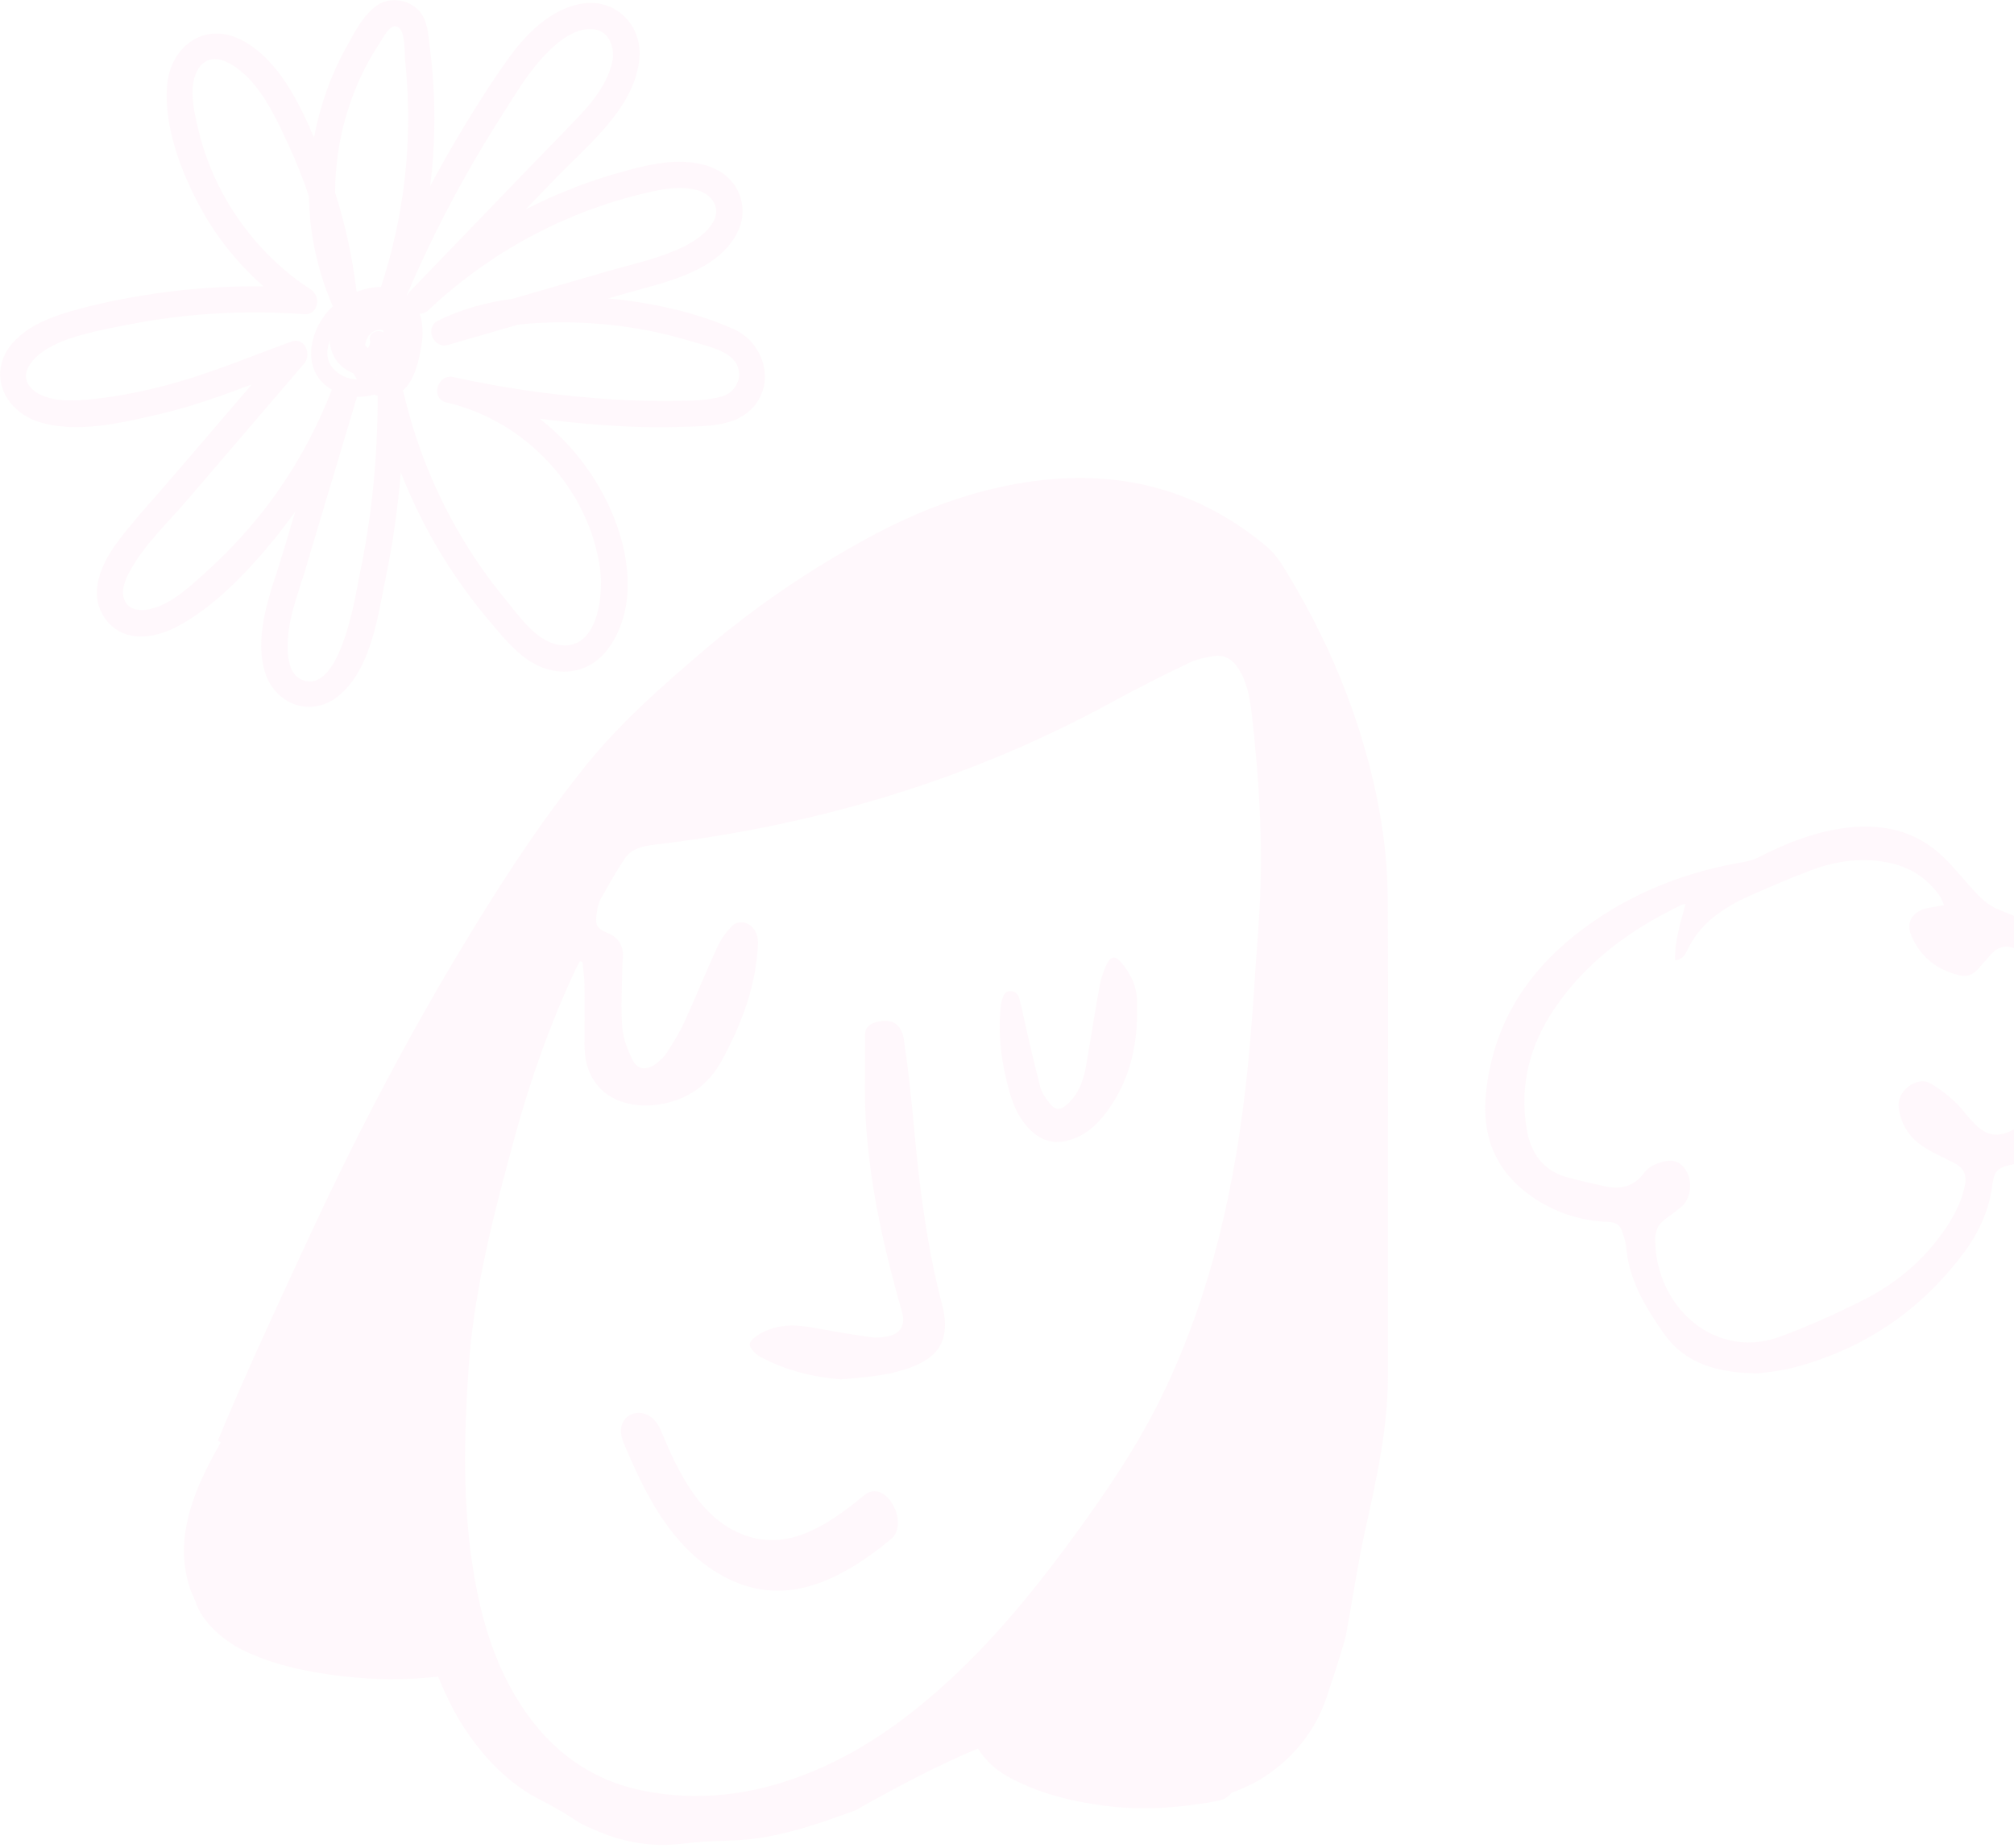 <svg width="655" height="601" viewBox="0 0 655 601" fill="none" xmlns="http://www.w3.org/2000/svg">
<g opacity="0.1">
<path d="M676.84 312.73C674.96 307.07 670.77 303.53 665.11 301.56C659.84 299.73 654.58 297.83 649.48 295.59C647.2 294.59 645.08 292.91 643.33 291.12C639.49 287.17 636.15 282.73 632.21 278.9C622.84 269.8 611.36 267.53 598.82 269.44C589.43 270.87 580.73 274.32 572.33 278.63C570.7 279.47 568.86 280.04 567.06 280.35C549.74 283.3 533.57 289.26 519 299.15C499.21 312.58 486.1 330.27 483.34 354.82C481.61 370.18 486.81 381.9 499.73 390.2C506.86 394.77 514.76 397.12 523.22 397.42C525.41 397.5 526.81 398.39 527.49 400.32C528.09 402 528.7 403.75 528.84 405.51C529.75 416.22 535.08 425.09 540.97 433.51C547.8 443.28 558.05 446.55 571.8 446.65C574.05 446.31 578.58 446.01 582.89 444.89C605.95 438.94 624.64 426.36 638.84 407.24C643.68 400.72 646.94 393.44 647.98 385.28C648.52 381.03 649.62 379.81 653.76 378.86C654.23 378.75 654.71 378.69 655.18 378.56C666.39 375.49 673.3 367.8 677.39 357.36C683.23 342.45 681.74 327.51 676.84 312.72V312.73ZM668.3 350.52C665.98 357.83 661.84 363.78 654.84 367.4C649.8 370.01 646.34 369.59 642.27 365.57C639.97 363.29 638.12 360.54 635.76 358.33C633.42 356.14 630.84 354.12 628.09 352.48C625.54 350.96 622.83 351.67 620.55 353.49C618.25 355.34 617.09 357.73 617.58 360.77C618.47 366.32 621.43 370.5 626.17 373.36C629.06 375.1 632.13 376.55 635.16 378.03C638.54 379.69 639.76 381.84 639.01 385.57C637.71 392.02 634.4 397.51 630.49 402.67C623.88 411.37 615.48 418.04 605.83 422.89C596.91 427.37 587.75 431.53 578.36 434.91C564.81 439.79 550.55 433.88 543.17 421.16C539.95 415.6 538.35 409.61 538.27 403.17C538.24 400.38 539.27 398.21 541.47 396.56C543.24 395.23 545.08 393.99 546.76 392.56C550.54 389.35 550.65 382.43 547.03 379.02C545.49 377.56 543.61 377.26 541.62 377.65C538.84 378.2 536.25 379.33 534.54 381.63C531.1 386.24 526.59 386.94 521.41 385.71C517.45 384.77 513.45 383.97 509.54 382.85C501.63 380.6 497.78 374.82 496.49 367.07C494.12 352.76 497.61 339.74 505.64 327.91C516.03 312.61 530.48 302.17 546.95 294.27C547.19 294.15 547.47 294.13 548.18 293.94C546.53 300.14 544.63 305.97 544.76 312.35C547.43 312.08 548.22 310.11 549.07 308.4C551.43 303.63 554.9 299.83 559.23 296.84C561.78 295.08 564.45 293.41 567.26 292.15C574.44 288.95 581.64 285.79 589 283.03C597.41 279.87 606.13 278.73 615.06 280.76C621.69 282.26 626.93 285.88 630.85 291.39C631.41 292.18 631.69 293.19 632.23 294.41C630.91 294.63 629.98 294.76 629.06 294.94C627.78 295.2 626.45 295.34 625.25 295.81C621.59 297.23 620.02 300.39 621.49 304C624.48 311.34 630.13 315.64 637.79 317.32C639.92 317.78 641.74 316.84 643.18 315.29C644.64 313.72 646.01 312.07 647.44 310.47C649.34 308.34 651.59 307.33 654.48 308.2C655.8 308.6 657.18 308.79 658.51 309.16C664.52 310.79 668.23 314.33 669.33 320.79C671.04 330.81 671.44 340.73 668.32 350.52H668.3Z" fill="#FFB9DD"/>
<path d="M364.67 313.04C362.71 310.72 361.24 310.9 359.92 313.66C358.92 315.75 358.1 318.02 357.69 320.29C356.11 328.96 354.74 337.66 353.27 346.34C352.44 351.22 350.87 355.77 347.06 359.18C344.76 361.23 343.25 361.19 341.33 358.77C340.04 357.15 338.76 355.29 338.26 353.34C335.99 344.44 333.94 335.47 331.96 326.5C331.51 324.45 331.09 322.43 328.71 322.36C326.5 322.3 326.1 324.41 325.6 326.13C325.56 326.28 325.55 326.45 325.53 326.61C324.41 336.4 325.69 345.97 328.38 355.37C329.75 360.17 331.87 364.61 335.65 368.04C339.01 371.09 342.92 372.08 347.34 370.93C352.89 369.48 356.84 365.82 360.09 361.38C367.04 351.9 369.81 341.09 369.78 329.46C369.78 328.16 369.79 326.87 369.78 325.57C369.72 320.72 367.7 316.63 364.66 313.04H364.67Z" fill="#FFB9DD"/>
<path d="M91.07 172.981C92.78 170.831 94.42 168.621 96.01 166.401C94.67 170.901 93.32 175.391 91.98 179.891C88.4 191.841 82.54 205.351 86.01 218.051C88.95 228.801 100.83 233.731 109.93 226.461C120.71 217.841 122.92 200.251 125.5 187.681C127.81 176.431 129.4 165.051 130.35 153.611C134 162.971 138.46 172.011 143.7 180.581C148.38 188.231 153.68 195.521 159.48 202.361C164.94 208.801 170.86 216.301 179.6 218.031C194.67 221.021 202.85 206.861 203.98 193.811C205.26 179.041 198.92 163.171 190.33 151.441C186.1 145.681 181.11 140.531 175.54 136.171C181.75 136.971 187.98 137.611 194.2 138.101C202.77 138.771 211.38 139.131 219.98 138.871C226.56 138.671 235.15 138.971 241.03 135.581C252.93 128.711 250.24 112.231 238.61 107.051C225.84 101.351 211.78 98.401 197.85 97.061C199.54 96.571 201.22 96.081 202.91 95.591C215.64 91.901 233.8 88.571 240.09 75.041C242.56 69.731 241.74 63.491 237.95 59.011C234.09 54.461 228.07 52.861 222.31 52.641C215.11 52.361 207.82 54.331 200.95 56.271C193.34 58.421 185.92 61.171 178.7 64.381C176.08 65.551 173.5 66.791 170.96 68.101C174.2 64.741 177.43 61.391 180.67 58.031C191.05 47.261 206.52 35.121 207.95 18.991C208.51 12.631 205.79 6.571 200.27 3.191C194.55 -0.319 187.81 0.691 182.06 3.561C175.55 6.821 170.25 12.321 166 18.131C160.6 25.501 155.69 33.291 150.95 41.091C147.08 47.471 143.4 53.951 139.9 60.531C140.3 57.271 140.63 54.001 140.85 50.721C141.41 42.541 141.41 34.331 140.85 26.151C140.58 22.161 140.16 18.191 139.64 14.221C139.19 10.861 139.05 7.321 137.04 4.461C134.17 0.361 128.32 -1.159 123.82 1.071C118.64 3.641 115.24 10.661 112.55 15.511C107.5 24.621 104.03 34.511 102.13 44.721C97.09 32.911 90.54 19.781 79.43 13.471C66.97 6.391 55.19 14.851 54.29 28.291C53.41 41.421 58.86 55.811 64.99 67.171C70.3 77.011 77.34 85.771 85.68 93.121C72.31 92.961 58.96 94.001 45.74 96.211C37.07 97.661 28.3 99.491 19.92 102.201C14.21 104.051 8.29 106.831 4.25 111.391C-4.31 121.031 1.07 133.441 12.45 137.151C24.73 141.151 39.63 137.521 51.78 134.701C62.07 132.321 72 128.761 81.88 125.041C73.4 134.931 64.92 144.831 56.44 154.721C50.59 161.551 44.38 168.201 38.91 175.331C35.08 180.321 31.49 186.471 31.52 192.971C31.54 198.991 35.49 204.641 41.33 206.381C47.38 208.181 53.93 205.931 59.2 202.921C71.54 195.861 82.34 184.001 91.1 172.991L91.07 172.981ZM117.25 185.391C115.88 192.081 110.97 226.541 98.05 221.031C93.33 219.021 93.4 211.691 93.66 207.501C94.12 200.091 97.03 192.851 99.14 185.791C104.76 166.981 110.39 148.181 116.01 129.371C116.05 129.251 116.07 129.141 116.1 129.031C118.03 129.091 119.95 128.851 121.8 128.341C122.13 128.481 122.46 128.611 122.81 128.711C122.86 147.751 121.09 166.731 117.26 185.391H117.25ZM107.25 110.821C107.45 116.141 110.82 119.831 114.97 121.431C115.32 122.111 115.71 122.771 116.15 123.411C114.1 123.331 112.09 122.761 110.31 121.551C106.13 118.731 105.77 114.661 107.26 110.821H107.25ZM122.3 122.181C122.3 122.181 122.23 122.111 122.19 122.081C122.4 122.041 122.62 122.001 122.83 121.941C122.66 122.021 122.48 122.101 122.3 122.181ZM120.45 111.121C120.26 112.001 120.01 112.691 119.7 113.201C119.36 112.961 119.05 112.671 118.76 112.351C118.8 111.981 118.85 111.631 118.93 111.311C119.48 109.201 121.01 107.461 123.26 107.281C123.75 107.241 124.18 107.301 124.56 107.411C124.67 107.661 124.76 107.921 124.83 108.191C122.8 106.841 119.36 108.331 120.44 111.121H120.45ZM210.77 62.581C215.83 61.431 221.3 60.421 226.43 61.751C231.29 63.011 234.67 67.281 231.95 72.161C229.31 76.891 223.42 79.951 218.58 81.901C211.66 84.691 204.16 86.311 197 88.391C186.89 91.321 176.78 94.251 166.67 97.191C158.19 98.311 149.91 100.531 142.34 104.381C138 106.591 141.02 113.541 145.64 112.201C153.22 110.001 160.8 107.801 168.38 105.611C173.61 104.981 178.9 104.791 184.05 104.841C197.77 104.971 211.57 106.961 224.7 110.981C229.16 112.351 237.07 113.881 239.5 118.321C241.82 122.561 239.29 127.651 234.83 128.921C228.96 130.601 221.95 130.341 215.9 130.391C208.66 130.451 201.42 130.111 194.21 129.541C178.52 128.311 162.87 126.041 147.5 122.651C142.14 121.471 139.85 129.671 145.22 130.901C170.9 136.771 191.81 159.131 195.21 185.441C196.35 194.271 194.09 212.461 181.13 209.631C173.96 208.071 168.44 199.851 164.02 194.501C159.11 188.541 154.67 182.191 150.68 175.591C141.66 160.671 135.17 144.471 131.21 127.501C131.17 127.321 131.1 127.161 131.04 126.991C134.9 123.641 136.26 117.081 137.05 112.521C137.64 109.101 137.61 105.341 136.51 102.041C137.48 102.041 138.48 101.681 139.39 100.821C159.32 82.011 184.03 68.691 210.78 62.591L210.77 62.581ZM151.35 57.331C155.16 50.551 159.16 43.881 163.35 37.331C167.33 31.121 171.24 24.441 176.23 18.971C180.02 14.811 185.38 9.831 191.32 9.451C197.94 9.021 200.4 15.331 198.96 20.851C197.4 26.871 193.42 32.291 189.24 36.781C183.81 42.601 178.19 48.251 172.67 53.971C159.56 67.571 146.44 81.171 133.33 94.761C132.92 95.181 132.63 95.631 132.43 96.081C132.39 96.051 132.34 96.011 132.3 95.971C137.95 82.761 144.32 69.851 151.35 57.321V57.331ZM123.72 13.611C124.72 12.111 127.13 7.071 129.66 8.951C131.9 10.621 131.49 17.281 131.78 20.001C132.68 28.731 132.94 37.541 132.55 46.311C131.84 62.331 128.87 78.101 123.91 93.331C121.24 93.331 118.51 93.921 115.98 94.901C114.65 83.931 112.36 73.141 109 62.651C108.99 45.351 114.11 28.011 123.73 13.601L123.72 13.611ZM66.65 186.381C61.43 191.031 55.54 196.651 48.48 198.151C45.02 198.881 41.17 198.231 40.19 194.251C39.42 191.151 41.26 187.461 42.73 184.881C47.33 176.811 54.61 169.941 60.63 162.921C73.4 148.031 86.16 133.141 98.93 118.241C101.45 115.301 99.13 109.501 94.77 111.091C80.66 116.231 66.72 122.151 52.12 125.801C44.31 127.751 36.24 129.281 28.22 129.981C22.81 130.461 15.44 130.631 10.96 126.971C4.88 122.001 11.09 115.751 15.94 113.071C23.41 108.951 32.65 107.411 40.92 105.741C60.03 101.881 79.58 100.811 99.01 102.191C103.5 102.511 104.47 96.381 101.17 94.221C88.88 86.201 78.9 75.151 72.04 62.181C68.62 55.731 66.07 48.861 64.4 41.751C63.07 36.061 61.05 27.621 64.58 22.291C69.37 15.061 78.08 22.251 81.88 26.581C87.2 32.641 90.83 40.621 94.17 47.871C96.56 53.071 98.66 58.411 100.46 63.861C100.65 76.151 103.31 88.271 108.24 99.611C100.23 107.111 97.64 120.881 107.93 126.721C107.87 126.831 107.82 126.951 107.77 127.071C101.96 142.071 93.79 156.241 83.58 168.681C78.4 175.001 72.74 180.911 66.64 186.351L66.65 186.381Z" fill="#FFB9DD"/>
<path d="M306.31 424.03C301.48 405.34 299.02 386.29 297.3 367.1C296.43 357.44 295.36 347.8 293.99 338.2C293.21 332.72 289.68 330.95 284.41 332.61C282.48 333.22 281.35 334.38 281.36 336.45C281.44 346.64 280.98 356.86 281.73 367C283.24 387.29 287.73 407.08 293.34 426.61C294.61 431.03 292.84 433.93 288.24 434.73C286.67 435 284.99 435.14 283.42 434.92C277.67 434.09 271.93 433.2 266.22 432.1C259.83 430.87 253.51 430.28 247.55 433.57C246.02 434.41 243.93 435.89 243.85 437.19C243.77 438.47 245.64 440.38 247.11 441.18C255.53 445.8 264.69 447.89 273.46 448.61C282.21 447.88 290.22 447.31 297.7 444.11C305.44 440.79 308.2 435.88 307.09 427.57C306.93 426.37 306.61 425.2 306.31 424.02V424.03Z" fill="#FFB9DD"/>
<path d="M281.07 486.301C270.53 494.941 257.76 504.221 243.4 499.711C227.96 494.871 220.58 478.751 214.83 465.011C210.78 455.341 198.68 459.411 202.81 469.251C210.38 487.341 219.91 506.301 238.96 514.441C257.81 522.501 275.25 512.491 289.73 500.621C296.01 495.471 288.09 480.541 281.08 486.291L281.07 486.301Z" fill="#FFB9DD"/>
<path d="M451.32 292.02C451.25 281.01 449.99 270.07 447.76 259.26C442.15 232.13 431.53 207.04 416.92 183.59C415.53 181.36 413.74 179.26 411.73 177.58C389.03 158.62 362.85 152.39 333.92 156.8C315.58 159.59 298.49 166.15 282.28 174.96C263.62 185.11 246.08 196.95 229.87 210.73C215.73 222.75 201.72 234.99 190.12 249.48C174.53 268.94 161.08 289.94 148.31 311.35C130.57 341.08 114.65 371.79 100.12 403.19C90.1 424.84 80 446.49 70.85 468.52C71.16 468.72 71.47 468.94 71.79 469.14C63.84 483.02 56.77 498.45 61.21 514.72C61.78 516.82 62.56 518.76 63.46 520.59C65.67 527.78 73.09 533.97 79.94 537.14C89.92 541.77 100.59 543.89 111.46 545.17C121.71 546.38 131.99 546.42 142.23 545.33C142.32 545.33 142.4 545.33 142.49 545.32C144 548.99 145.7 552.58 147.5 556.12C152.55 565.36 161.62 578.23 175.85 585.44C180.84 587.96 184.83 590.38 188.11 592.64C196.76 597.14 205.9 600.12 215.99 600.02C220.34 599.98 224.67 599.24 229.02 598.96C233.78 598.65 238.57 598.69 243.31 598.22C255.49 597.02 266.9 592.87 278.3 588.75C278.3 588.75 300 576.11 318.05 568.69C320.33 572.36 323.71 575.52 327.58 577.69C337.3 583.13 348.38 585.91 359.35 587.31C371.69 588.88 384.12 587.97 396.31 585.66C398.03 585.33 399.47 584.37 400.57 583.07C404.5 581.63 408.2 579.86 411.41 577.75C421.36 571.23 428.64 561.65 431.9 550.52C433.71 545.62 437.46 533.33 437.75 531.76C439.86 520.41 441.5 508.96 443.99 497.69C447.66 481.09 451.4 464.54 451.39 447.41C451.39 422.89 451.39 398.36 451.39 373.83C451.39 346.55 451.51 319.28 451.34 292L451.32 292.02ZM409.3 301.13C408.08 316.94 407.3 332.79 405.65 348.55C401.79 385.33 394 421.12 377.57 454.62C369.77 470.52 359.87 485.08 349.47 499.34C337.39 515.91 324.52 531.81 309.46 545.81C295.25 559.02 279.73 570.23 261.47 577.27C244.31 583.88 226.6 586.03 208.59 582.27C190.5 578.49 177.18 567.65 167.77 551.9C160.49 539.72 156.58 526.34 154.21 512.47C150.39 490.14 150.86 467.7 152.38 445.19C154.13 419.27 160.71 394.36 167.49 369.48C172.58 350.83 179.07 332.65 187.27 315.12C187.67 314.27 188.16 313.47 188.61 312.64C188.88 312.69 189.15 312.74 189.41 312.79C189.64 315.18 190.04 317.56 190.07 319.95C190.16 326.59 190.07 333.22 190.09 339.86C190.15 356.2 203.19 360.86 214.02 359.25C223.36 357.86 230.29 353.16 234.84 344.75C241.27 332.88 245.92 320.51 246.53 306.87C246.66 303.92 245.18 301.04 242.43 300.16C241.21 299.77 239.12 300.08 238.3 300.93C236.37 302.92 234.57 305.24 233.41 307.74C229.65 315.88 226.32 324.21 222.59 332.36C220.98 335.87 218.93 339.19 216.82 342.43C215.83 343.94 214.37 345.25 212.86 346.29C210.14 348.16 207.26 347.8 205.81 344.87C204.16 341.54 202.63 337.83 202.37 334.18C201.87 327.44 202.33 320.63 202.4 313.85C202.41 312.96 202.55 312.08 202.58 311.19C202.71 307.46 201.16 304.89 197.61 303.43C194.1 301.99 193.5 300.83 194.06 297.04C194.28 295.53 194.53 293.92 195.25 292.61C197.7 288.17 200.22 283.77 202.97 279.52C205.52 275.6 209.68 275.1 213.99 274.58C266.2 268.29 315.73 253.46 361.99 228.16C370.06 223.74 378.31 219.63 386.6 215.63C389.09 214.43 391.96 213.83 394.72 213.37C398.31 212.78 400.97 214.58 402.83 217.55C405.61 221.99 406.51 227.06 407.08 232.1C409.69 255.05 411.05 278.04 409.27 301.14L409.3 301.13Z" fill="#FFB9DD"/>
</g>
</svg>
